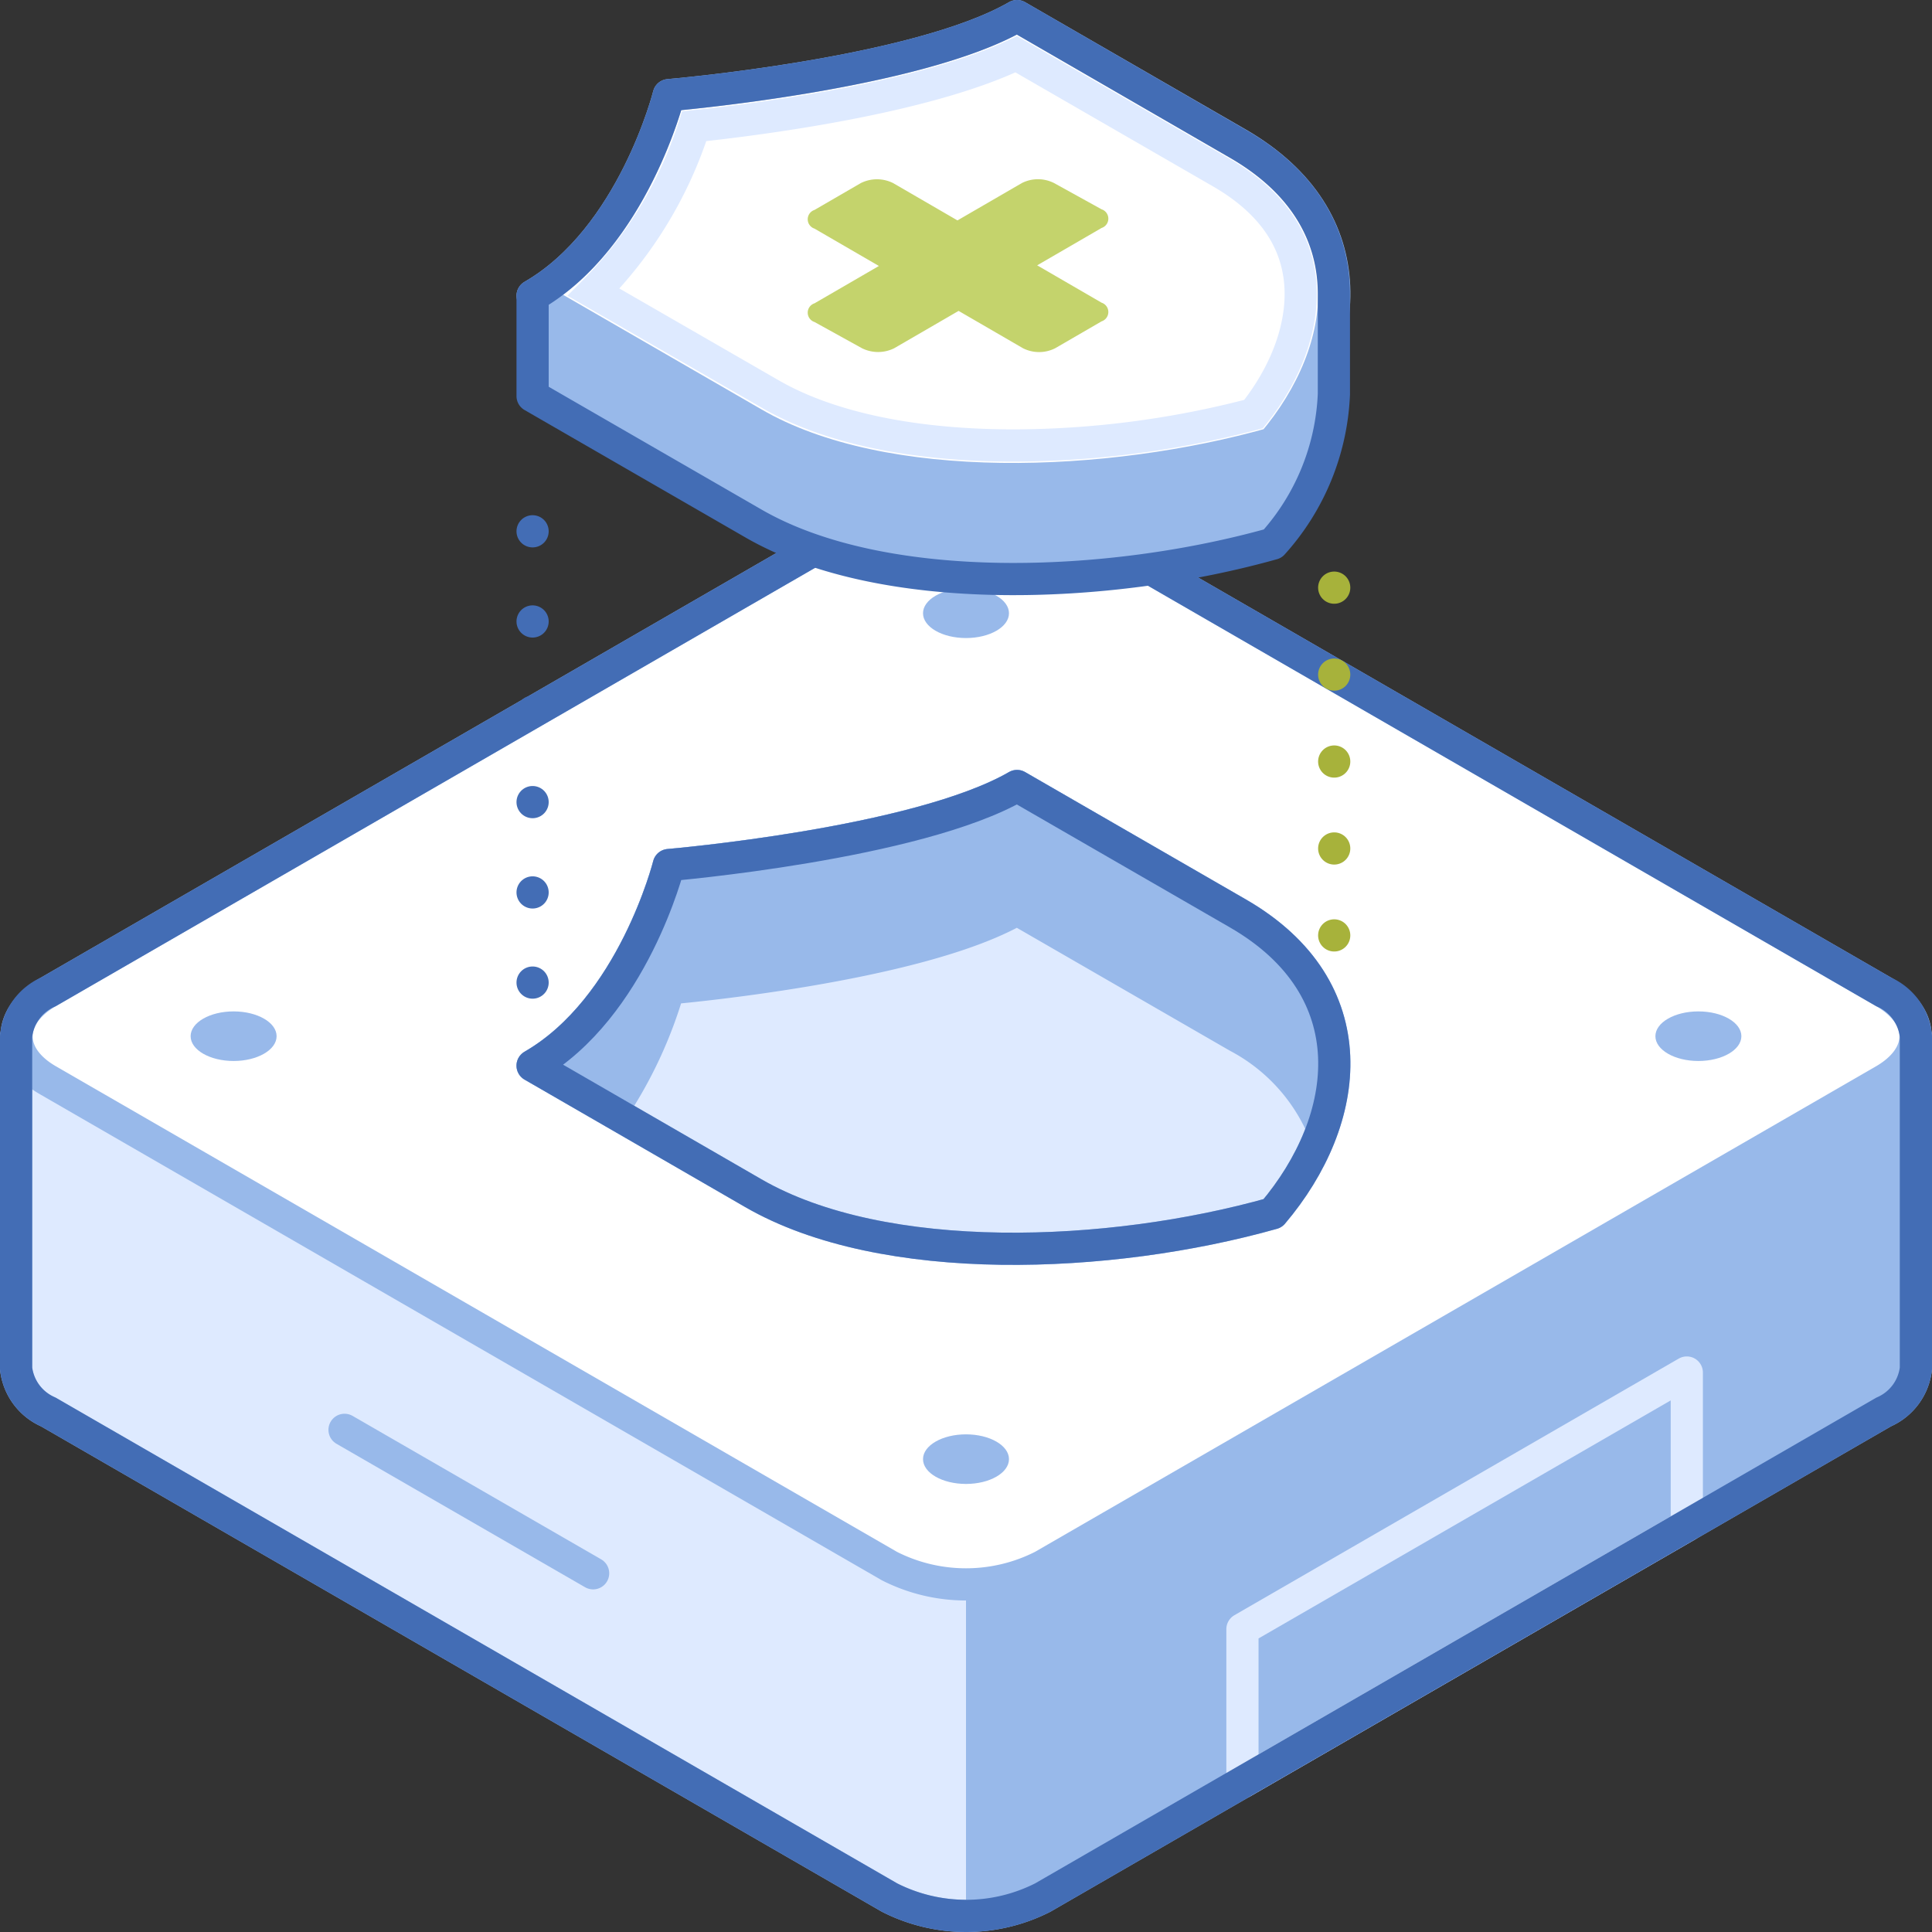 <svg xmlns="http://www.w3.org/2000/svg" viewBox="0 0 120 120"><rect x="0" y="0" width="120" height="120" fill="#333333" stroke="none"/><defs><style>.cls-1{fill:#deeaff;}.cls-1,.cls-3{stroke:#98b9ea;}.cls-1,.cls-10,.cls-3,.cls-4,.cls-5,.cls-8,.cls-9{stroke-linecap:round;stroke-linejoin:round;}.cls-1,.cls-10,.cls-3,.cls-4,.cls-5,.cls-6,.cls-8,.cls-9{stroke-width:2px;}.cls-2,.cls-4{fill:#98b9ea;}.cls-3{fill:#fff;}.cls-4,.cls-6{stroke:#deeaff;}.cls-10,.cls-11,.cls-5,.cls-6,.cls-8,.cls-9{fill:none;}.cls-10,.cls-5{stroke:#436db5;}.cls-6{stroke-miterlimit:10;}.cls-7{fill:#c4d36c;}.cls-8,.cls-9{stroke:#a7b23b;}.cls-9{stroke-dasharray:0 5.4;}.cls-10{stroke-dasharray:0 5.61;}</style></defs><title>built-in-DR</title><g id="Layer_2" data-name="Layer 2"><g id="Tech_Concepts" data-name="Tech Concepts"><path class="cls-1" d="M86.11,64.36,64.76,52a10.51,10.51,0,0,0-9.52,0L33.89,64.36H1V85A3.36,3.36,0,0,0,3,87.7l52.25,30.16a10.51,10.51,0,0,0,9.52,0L117,87.7A3.36,3.36,0,0,0,119,85V64.36Z"/><path class="cls-2" d="M64.76,117.86,117,87.7A3.36,3.36,0,0,0,119,85V64.36H86.11L64.76,52A9.71,9.71,0,0,0,60,50.9V119A9.71,9.71,0,0,0,64.76,117.86Z"/><line class="cls-1" x1="36.84" y1="97.72" x2="21.4" y2="88.81"/><path class="cls-3" d="M117,61.61,64.76,31.45a10.51,10.51,0,0,0-9.52,0L3,61.61c-2.63,1.52-2.63,4,0,5.5L55.24,97.27a10.51,10.51,0,0,0,9.52,0L117,67.11C119.64,65.59,119.64,63.13,117,61.61Z"/><polygon class="cls-4" points="104.77 94.76 77.17 110.7 77.17 101.19 104.77 85.25 104.77 94.76"/><path class="cls-5" d="M117,61.61,64.76,31.45a10.51,10.51,0,0,0-9.52,0L3,61.61a3.36,3.36,0,0,0-2,2.75V85A3.36,3.36,0,0,0,3,87.7l52.25,30.16a10.51,10.51,0,0,0,9.52,0L117,87.7A3.36,3.36,0,0,0,119,85V64.36A3.36,3.36,0,0,0,117,61.61Z"/><ellipse class="cls-2" cx="105.49" cy="64.36" rx="2.67" ry="1.54"/><ellipse class="cls-2" cx="60" cy="90.63" rx="2.67" ry="1.54"/><ellipse class="cls-2" cx="60" cy="38.09" rx="2.67" ry="1.54"/><ellipse class="cls-2" cx="14.51" cy="64.36" rx="2.67" ry="1.54"/><path class="cls-1" d="M63.17,48.82l13.71,7.91C85,61.41,84,69.52,79.05,75.36c-10.11,2.85-24.16,3.43-32.26-1.25L33.08,66.19c6.24-3.6,8.46-12.46,8.46-12.46S56.93,52.42,63.17,48.82Z"/><path class="cls-3" d="M41.54,61.39s15.39-1.31,21.63-4.91l13.71,7.91a11.71,11.71,0,0,1,5.26,5.66c1.68-4.8.58-9.95-5.26-13.32L63.17,48.82c-6.24,3.6-21.63,4.91-21.63,4.91s-2.22,8.86-8.46,12.46L38,69A27.1,27.1,0,0,0,41.54,61.39Z"/><path class="cls-2" d="M41.54,61.39s15.39-1.31,21.63-4.91l13.71,7.91a11.71,11.71,0,0,1,5.26,5.66c1.68-4.8.58-9.95-5.26-13.32L63.17,48.82c-6.24,3.6-21.63,4.91-21.63,4.91s-2.22,8.86-8.46,12.46L38,69A27.1,27.1,0,0,0,41.54,61.39Z"/><path class="cls-5" d="M63.17,48.82l13.71,7.91C85,61.41,84,69.52,79.05,75.36c-10.11,2.85-24.16,3.43-32.26-1.25L33.08,66.19c6.24-3.6,8.46-12.46,8.46-12.46S56.93,52.42,63.17,48.82Z"/><path class="cls-2" d="M82.87,18.25H80.63a13.46,13.46,0,0,0-3.75-3.11L63.17,7.22c-6.24,3.61-21.63,4.92-21.63,4.92a27.34,27.34,0,0,1-2.62,6.22H33.08V24.6l13.71,7.91c8.1,4.68,22.15,4.1,32.26,1.26a14.77,14.77,0,0,0,3.8-9.29h0Z"/><path class="cls-3" d="M63.17,1,76.88,8.91C85,13.6,84,21.7,79.05,27.54,68.94,30.39,54.89,31,46.79,26.29L33.08,18.37c6.24-3.6,8.46-12.46,8.46-12.46S56.93,4.61,63.17,1Z"/><path class="cls-6" d="M63,27.67c-6.29,0-11.52-1.1-15.13-3.18l-11-6.34A25.68,25.68,0,0,0,43.12,7.84c3.79-.4,14.19-1.7,20-4.47l12.72,7.34c2.77,1.6,4.4,3.68,4.83,6.16.49,2.76-.54,6-2.81,8.85A59.16,59.16,0,0,1,63,27.67Z"/><path class="cls-5" d="M82.85,18.25c0-3.51-1.73-6.89-6-9.34L63.17,1C56.93,4.61,41.54,5.91,41.54,5.91s-2.22,8.86-8.46,12.46h0V24.6l13.71,7.91c8.1,4.68,22.15,4.1,32.26,1.26a14.77,14.77,0,0,0,3.8-9.29h0V18.25Z"/><path class="cls-7" d="M50.59,18.84l4-2.32-4-2.32a.61.61,0,0,1,0-1.16l2.88-1.67a2.25,2.25,0,0,1,2,0l4,2.32,4-2.32a2.22,2.22,0,0,1,2,0L68.42,13a.61.61,0,0,1,0,1.16l-4,2.32,4,2.32a.61.61,0,0,1,0,1.16l-2.88,1.67a2.22,2.22,0,0,1-2,0l-4-2.32-4,2.32a2.25,2.25,0,0,1-2,0L50.59,20A.61.61,0,0,1,50.59,18.84Z"/><line class="cls-8" x1="82.87" y1="36.5" x2="82.87" y2="36.5"/><line class="cls-9" x1="82.87" y1="41.9" x2="82.87" y2="55.4"/><line class="cls-8" x1="82.87" y1="58.1" x2="82.87" y2="58.1"/><line class="cls-5" x1="33.08" y1="33" x2="33.08" y2="33"/><line class="cls-10" x1="33.08" y1="38.6" x2="33.08" y2="58.23"/><line class="cls-5" x1="33.08" y1="61.03" x2="33.08" y2="61.03"/><rect class="cls-11" width="120" height="120"/><rect class="cls-11" width="120" height="120"/></g></g></svg>